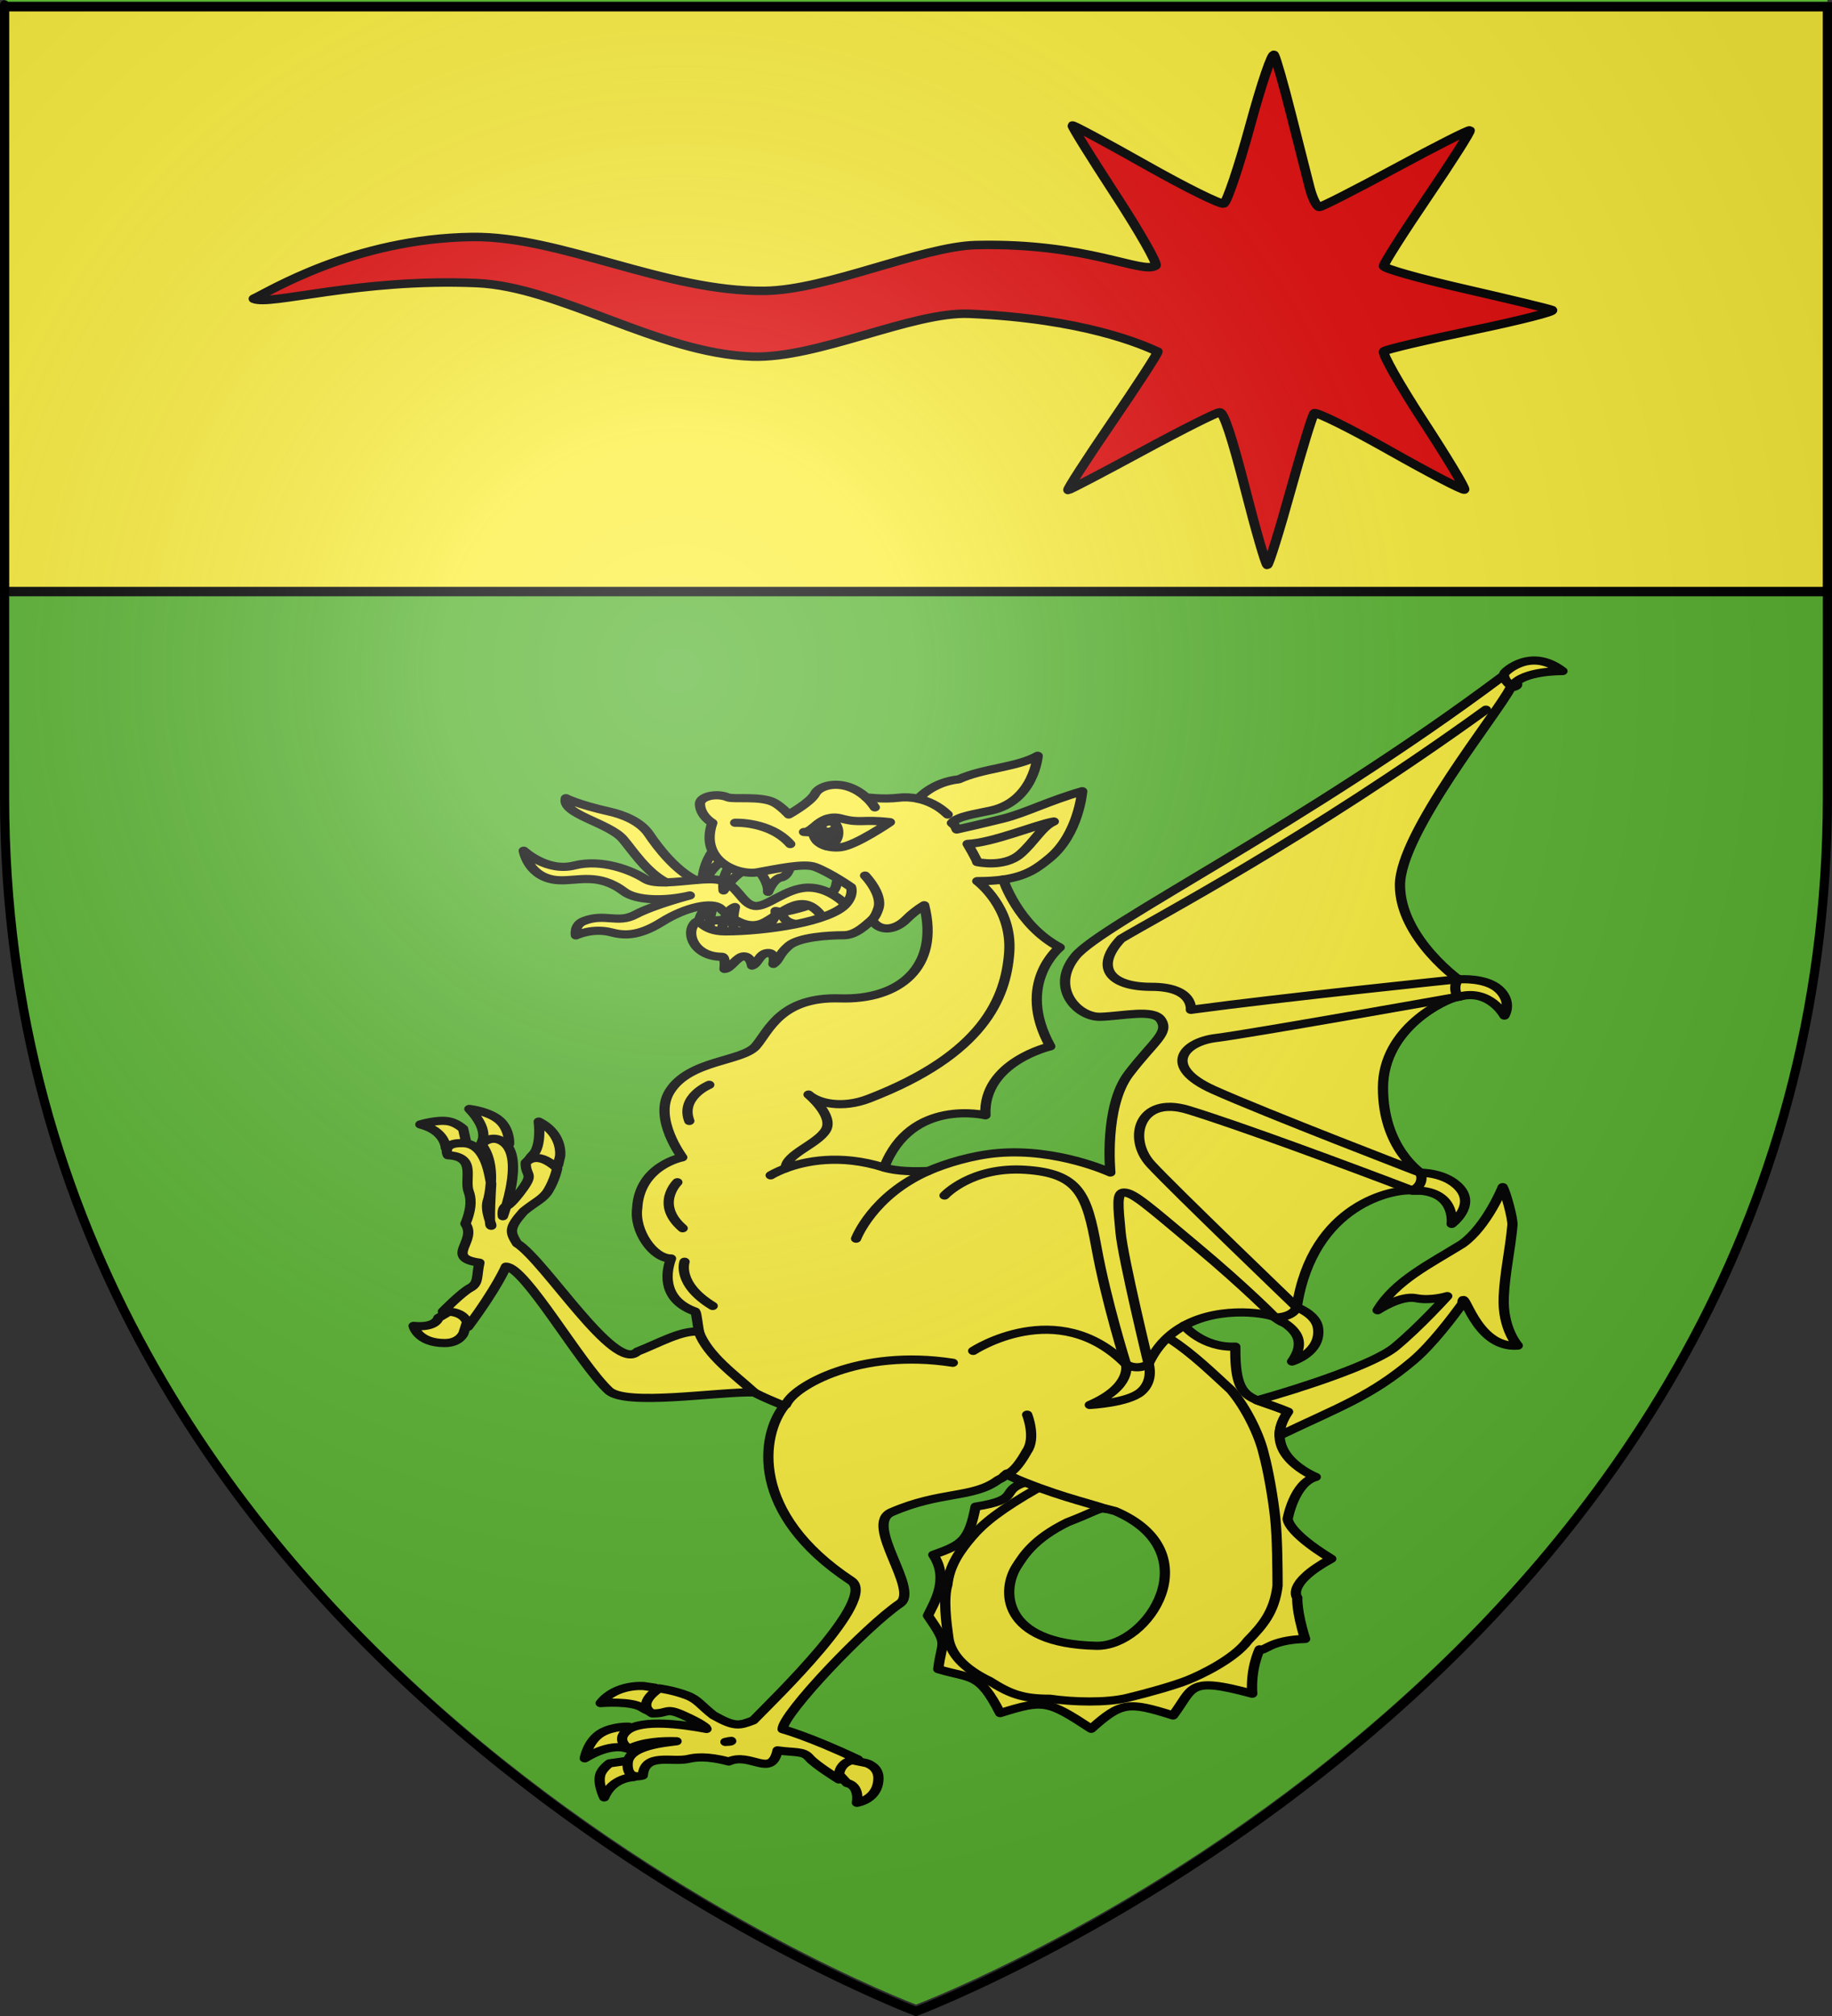 <?xml version="1.0" encoding="UTF-8" standalone="no"?>
<svg
   xmlns:i="http://ns.adobe.com/AdobeIllustrator/10.0/"
   xmlns:dc="http://purl.org/dc/elements/1.1/"
   xmlns:cc="http://creativecommons.org/ns#"
   xmlns:rdf="http://www.w3.org/1999/02/22-rdf-syntax-ns#"
   xmlns:svg="http://www.w3.org/2000/svg"
   xmlns="http://www.w3.org/2000/svg"
   xmlns:xlink="http://www.w3.org/1999/xlink"
   xmlns:sodipodi="http://sodipodi.sourceforge.net/DTD/sodipodi-0.dtd"
   xmlns:inkscape="http://www.inkscape.org/namespaces/inkscape"
   height="660"
   width="600"
   version="1.0"
   id="svg2"
   sodipodi:version="0.32"
   inkscape:version="0.48.1 r9760"
   sodipodi:docname="Blason_Lépine.svg"
   inkscape:export-filename="/Users/olivier/Desktop/Blason Rouge/Blason_Vide_3D.png"
   inkscape:export-xdpi="144"
   inkscape:export-ydpi="144"
   inkscape:output_extension="org.inkscape.output.svg.inkscape">
  <rect width="100%" height="100%" fill="#333333" stroke="none"/>
  <sodipodi:namedview
     inkscape:window-height="712"
     inkscape:window-width="1024"
     inkscape:pageshadow="2"
     inkscape:pageopacity="0.0"
     guidetolerance="10.0"
     gridtolerance="10.0"
     objecttolerance="10.0"
     borderopacity="1.0"
     bordercolor="#666666"
     pagecolor="#ffffff"
     id="base"
     showgrid="false"
     height="660px"
     inkscape:zoom="0.74840707"
     inkscape:cx="61.042943"
     inkscape:cy="330.03401"
     inkscape:window-x="73"
     inkscape:window-y="14"
     inkscape:current-layer="g2368"
     inkscape:window-maximized="0" />
  <desc
     id="desc4">Flag of Canton of Valais (Wallis)</desc>
  <defs
     id="defs6">
    <linearGradient
       id="linearGradient2893">
      <stop
         style="stop-color:white;stop-opacity:0.314;"
         offset="0"
         id="stop2895" />
      <stop
         id="stop2897"
         offset="0.19"
         style="stop-color:white;stop-opacity:0.251;" />
      <stop
         style="stop-color:#6b6b6b;stop-opacity:0.125;"
         offset="0.6"
         id="stop2901" />
      <stop
         style="stop-color:black;stop-opacity:0.125;"
         offset="1"
         id="stop2899" />
    </linearGradient>
    <radialGradient
       inkscape:collect="always"
       xlink:href="#linearGradient2893"
       id="radialGradient3163"
       gradientUnits="userSpaceOnUse"
       gradientTransform="matrix(1.353,0,0,1.349,-77.629,-85.747)"
       cx="221.445"
       cy="226.331"
       fx="221.445"
       fy="226.331"
       r="300" />
    <style
       type="text/css"
       id="style33">
  .Rand2 { stroke: #202020; stroke-width:30; }
  .Rand4 { stroke: #202020; stroke-width:60; }
  .Rand6 { stroke: #202020; stroke-width:90; }
  .Schwarz { fill: #000000; }
  .Blau { fill: #0000ff; }
  .Gold { fill: #ffef00; }
  .Silber { fill: #ffffff; }
  </style>
    <g
       id="s">
      <g
         id="c">
        <path
           transform="matrix(0.951,0.309,-0.309,0.951,0,-1)"
           d="M 0,0 L 0,1 L 0.5,1 L 0,0 z "
           id="t" />
        <use
           height="540"
           width="810"
           y="0"
           x="0"
           id="use2144"
           transform="scale(-1,1)"
           xlink:href="#t" />
      </g>
      <g
         id="a">
        <use
           height="540"
           width="810"
           y="0"
           x="0"
           id="use2147"
           transform="matrix(0.309,0.951,-0.951,0.309,0,0)"
           xlink:href="#c" />
        <use
           height="540"
           width="810"
           y="0"
           x="0"
           id="use2149"
           transform="matrix(-0.809,0.588,-0.588,-0.809,0,0)"
           xlink:href="#c" />
      </g>
      <use
         height="540"
         width="810"
         y="0"
         x="0"
         id="use2151"
         transform="scale(-1,1)"
         xlink:href="#a" />
    </g>
    <g
       id="s-1">
      <g
         id="c-1">
        <path
           transform="matrix(0.951,0.309,-0.309,0.951,0,-1)"
           d="M 0,0 L 0,1 L 0.5,1 L 0,0 z "
           id="t-8" />
        <use
           height="540"
           width="810"
           y="0"
           x="0"
           id="use2144-5"
           transform="scale(-1,1)"
           xlink:href="#t-8" />
      </g>
      <g
         id="a-2">
        <use
           height="540"
           width="810"
           y="0"
           x="0"
           id="use2147-0"
           transform="matrix(0.309,0.951,-0.951,0.309,0,0)"
           xlink:href="#c-1" />
        <use
           height="540"
           width="810"
           y="0"
           x="0"
           id="use2149-1"
           transform="matrix(-0.809,0.588,-0.588,-0.809,0,0)"
           xlink:href="#c-1" />
      </g>
      <use
         height="540"
         width="810"
         y="0"
         x="0"
         id="use2151-1"
         transform="scale(-1,1)"
         xlink:href="#a-2" />
    </g>
    <g
       id="s-4">
      <g
         id="c-7">
        <path
           id="t-4"
           d="M 0,0 L 0,1 L 0.5,1 L 0,0 z "
           transform="matrix(0.951,0.309,-0.309,0.951,0,-1)" />
        <use
           xlink:href="#t-4"
           transform="scale(-1,1)"
           id="use2144-1"
           x="0"
           y="0"
           width="810"
           height="540" />
      </g>
      <g
         id="a-8">
        <use
           xlink:href="#c-7"
           transform="matrix(0.309,0.951,-0.951,0.309,0,0)"
           id="use2147-08"
           x="0"
           y="0"
           width="810"
           height="540" />
        <use
           xlink:href="#c-7"
           transform="matrix(-0.809,0.588,-0.588,-0.809,0,0)"
           id="use2149-8"
           x="0"
           y="0"
           width="810"
           height="540" />
      </g>
      <use
         xlink:href="#a-8"
         transform="scale(-1,1)"
         id="use2151-17"
         x="0"
         y="0"
         width="810"
         height="540" />
    </g>
  </defs>
  <g
     inkscape:groupmode="layer"
     id="layer3"
     inkscape:label="Fond écu"
     style="display:inline">
    <path
       id="path2855"
       style="fill:#5ab532;fill-opacity:1;fill-rule:evenodd;stroke:none"
       d="m 300,656.255 c 0,0 298.5,-112.32 298.5,-397.772 0,-285.452 0,-258.552 0,-258.552 l -597,0 0,258.552 C 1.5,543.935 300,656.255 300,656.255 z"
       sodipodi:nodetypes="cccccc"
       inkscape:connector-curvature="0" />
    <g
       id="g6520"
       transform="matrix(0.885,0,0,0.711,65.877,179.292)">
      <g
         style="display:inline"
         inkscape:label="Fond écu"
         id="g6522" />
      <g
         inkscape:label="Meubles"
         id="g6524">
        <g
           inkscape:transform-center-y="-25.672132"
           transform="matrix(-1.026,0,0,1.017,-22.85,-34.036)"
           id="g2368"
           style="display:inline">
          <path
             style="fill:#fcef3c;stroke:#000000;stroke-width:3.702;stroke-linecap:round;stroke-linejoin:round;stroke-miterlimit:4;stroke-dasharray:none;stroke-opacity:1"
             i:knockout="Off"
             d="m -250.079,585.901 -5.132,6.905 c 0,0 -4.564,0.711 -3.595,8.926 0,0 -7.757,-1.403 -7.757,-11.223 0,-5.411 4.463,-6.787 4.463,-6.787 l 6.397,-1.63 5.624,3.808 z"
             id="path7241"
             inkscape:connector-curvature="0" />
          <path
             style="fill:#fcef3c;stroke:#000000;stroke-width:3.702;stroke-linecap:round;stroke-linejoin:round;stroke-miterlimit:4;stroke-dasharray:none;stroke-opacity:1"
             i:knockout="Off"
             d="m -181.453,587.325 3.217,2.778 c 0,0 7.636,0.107 10.588,9.18 0,0 2.41,-6.117 1.391,-10.322 -0.665,-2.746 -3.342,-5.093 -3.342,-5.093 l -6.206,-1.109 -4.077,1.326 -1.572,3.239 z"
             id="path7243"
             inkscape:connector-curvature="0" />
          <path
             style="fill:#fcef3c;stroke:#000000;stroke-width:3.702;stroke-linecap:round;stroke-linejoin:round;stroke-miterlimit:4;stroke-dasharray:none;stroke-opacity:1"
             i:knockout="Off"
             d="m -185.911,549.62 3.957,-0.738 c 0,0 10.004,-1.151 15.594,7.715 0,0 -11.044,-1.187 -15.116,2.172 -4.072,3.358 -5.486,0.489 -5.486,0.489 l -0.621,-6.451 1.672,-3.187 z"
             id="path7245"
             inkscape:connector-curvature="0" />
          <path
             style="fill:#fcef3c;stroke:#000000;stroke-width:3.702;stroke-linecap:round;stroke-linejoin:round;stroke-miterlimit:4;stroke-dasharray:none;stroke-opacity:1"
             i:knockout="Off"
             d="m -160.638,581.614 c 0,0 -1.133,-8.121 -6.176,-11.667 -4.172,-2.933 -9.595,-2.674 -9.595,-2.674 l -4.151,3.737 1.33,4.709 1.478,1.973 2.21,-0.61 c 5.4e-4,0 5.376,-2.758 14.904,4.532 z"
             id="path7247"
             inkscape:connector-curvature="0" />
          <path
             style="fill:#fcef3c;stroke:#000000;stroke-width:3.702;stroke-linecap:round;stroke-linejoin:round;stroke-miterlimit:4;stroke-dasharray:none;stroke-opacity:1"
             i:knockout="Off"
             d="m -201.306,202.945 c 0,0 -20.886,-1.931 -31.923,-4.738 -11.037,-2.807 -17.829,-7.72 -18.169,-12.283 -0.34,-4.562 -5.433,-1.755 -5.433,-1.755 l -3.566,5.089 5.774,13.336 24.282,7.194 21.056,1.755 7.642,-4.562 0.339,-4.036 z"
             id="path7249"
             inkscape:connector-curvature="0" />
          <path
             style="fill:#fcef3c;stroke:#000000;stroke-width:3.702;stroke-linecap:round;stroke-linejoin:round;stroke-miterlimit:4;stroke-dasharray:none;stroke-opacity:1"
             i:knockout="Off"
             d="m -201.582,203.918 c 0,0 -0.819,-7.943 -5.637,-9.426 0,0 2.357,7.732 1.23,11.968 -1.046,3.929 0.922,0.742 0.922,0.742 l 3.484,-3.284 z"
             id="path7251"
             inkscape:connector-curvature="0" />
          <path
             style="fill:#fcef3c;stroke:#000000;stroke-width:3.702;stroke-linecap:round;stroke-linejoin:round;stroke-miterlimit:4;stroke-dasharray:none;stroke-opacity:1"
             i:knockout="Off"
             d="m -207.322,170.026 c 0,0 4.509,6.566 4.202,16.204 0,0 -3.69,-9.427 -7.893,-11.227 l 3.691,-4.978 z"
             id="path7253"
             inkscape:connector-curvature="0" />
          <path
             style="fill:#fcef3c;stroke:#000000;stroke-width:3.702;stroke-linecap:round;stroke-linejoin:round;stroke-miterlimit:4;stroke-dasharray:none;stroke-opacity:1"
             i:knockout="Off"
             d="m -246.285,200.559 c 6.848,-11.794 13.695,-2.359 20.544,2.359 6.848,4.717 13.315,-2.948 16.169,-6.094 2.854,-3.145 12.364,-0.786 21.114,6.094 8.75,6.88 14.076,6.094 18.261,4.717 6.737,-2.215 12.745,1.375 12.745,1.375 0,0 0.761,-4.717 -2.853,-6.487 -7.636,-3.737 -12.174,1.375 -18.642,-2.948 -6.467,-4.324 -19.592,-8.65 -19.592,-8.65 8.56,2.555 19.212,2.555 23.777,-1.768 9.13,-8.648 16.549,-4.717 23.396,-5.11 11.03,-0.633 12.745,-13.367 12.745,-13.367 0,0 -8.37,9.829 -18.261,6.683 -9.891,-3.145 -20.616,2.178 -25.489,6.094 -1.682,1.351 -4.474,1.672 -7.693,1.561 7.307,-4.675 12.352,-14.834 15.681,-19.645 5.158,-7.453 22.256,-11.205 20.545,-18.478 0,0 -3.995,2.752 -15.788,6.094 -4.773,1.352 -11.068,4.384 -14.174,10.186 -3.401,6.348 -9.718,16.465 -16.793,20.78 -3.461,-0.377 -6.635,-0.562 -8.788,0.092 -6.467,1.966 -7.799,10.614 -12.364,11.596 -4.565,0.982 -11.413,-8.255 -19.592,-8.255 -8.18,0 -14.076,8.452 -14.076,8.452 l 2.677,4.177 5.477,1.709 0.976,-1.169 z"
             id="path7255"
             inkscape:connector-curvature="0" />
          <path
             style="fill:#fcef3c;stroke:#000000;stroke-width:3.702;stroke-linecap:round;stroke-linejoin:round;stroke-miterlimit:4;stroke-dasharray:none;stroke-opacity:1"
             i:knockout="Off"
             d="m -209.987,207.837 c 0,0 -0.513,-9.85 -4.818,-11.65 0,0 1.537,7.837 0,11.65 l 3.792,0.742 1.026,-0.742 z"
             id="path7257"
             inkscape:connector-curvature="0" />
          <path
             style="fill:#fcef3c;stroke:#000000;stroke-width:3.702;stroke-linecap:round;stroke-linejoin:round;stroke-miterlimit:4;stroke-dasharray:none;stroke-opacity:1"
             i:knockout="Off"
             d="m -224.234,207.201 c 0,0 -5.842,-4.978 -5.227,-9.215 0,0 -1.845,0 -2.664,2.329 -1.21,3.438 -5.228,3.601 -5.228,3.601 l 2.152,2.86 10.967,0.424 z"
             id="path7259"
             inkscape:connector-curvature="0" />
          <path
             style="fill:#fcef3c;stroke:#000000;stroke-width:3.702;stroke-linecap:round;stroke-linejoin:round;stroke-miterlimit:4;stroke-dasharray:none;stroke-opacity:1"
             i:knockout="Off"
             d="m -213.676,177.121 c 0,0 3.69,3.283 2.973,11.545 0,0 -4.203,-7.838 -8.507,-9.639 l 2.254,-1.694 3.28,-0.212 z"
             id="path7261"
             inkscape:connector-curvature="0" />
          <path
             style="fill:#fcef3c;stroke:#000000;stroke-width:3.702;stroke-linecap:round;stroke-linejoin:round;stroke-miterlimit:4;stroke-dasharray:none;stroke-opacity:1"
             i:knockout="Off"
             d="m -224.202,180.972 c 0,0 -2.796,4.345 -2.561,8.339 0,0 -1.824,-5.867 -4.537,-6.462 -2.949,-0.648 -3.467,-5.562 -3.467,-5.562 l 8.669,0.494 1.896,3.192 z"
             id="path7263"
             inkscape:connector-curvature="0" />
          <path
             style="fill:#fcef3c;fill-opacity:1;stroke:#000000;stroke-width:3.702;stroke-linecap:round;stroke-linejoin:round;stroke-miterlimit:4;stroke-dasharray:none;stroke-opacity:1"
             d="m -491.323,92.063 c 70.942,66.539 144.261,111.941 153.673,126.318 9.412,14.377 -0.759,27.807 -8.978,27.489 -8.142,-0.314 -19.173,-3.693 -21.836,1.418 -3.083,5.918 2.583,9.563 11.587,24.363 9.002,14.799 6.661,44.711 6.661,44.711 0,0 19.037,-11.054 40.494,-8.81 9.181,0.959 18.925,4.71 25.146,8.121 4.513,0.262 11.374,0.272 15.957,-1.55 0.864,-26.853 -32.562,-28.96 -32.562,-28.96 0.974,-24.163 -22.962,-30.059 -22.962,-30.059 12.666,-28.694 -1.536,-40.34 -1.536,-40.34 15.101,-10.068 14.116,-31.04 14.116,-31.04 -8.479,-1.508 -12.39,-5.218 -16.738,-9.711 -10.486,-10.837 -11.759,-30.271 -11.759,-30.271 12.55,4.593 20.571,9.918 28.47,12.387 7.899,2.468 16.778,4.955 16.778,4.955 1.358,-3.394 -0.047,-0.782 1.748,-2.968 -1.949,-3.02 -8.31,-4.046 -14.156,-5.657 -15.481,-4.266 -16.778,-24.76 -16.778,-24.76 7.405,5.235 19.686,5.602 28.47,10.664 9.548,1.244 14.632,8.797 14.632,8.797 2.599,-0.712 5.047,-0.784 7.005,-0.477 5.525,0.865 11.759,-0.185 11.759,-0.185 2.37,-2.671 4.835,-4.247 7.166,-5.037 5.379,-1.822 10.047,0.546 11.201,3.328 1.653,3.987 9.561,9.499 9.561,9.499 0,0 2.796,-3.815 5.35,-5.471 4.747,-3.079 14.67,-1.232 16.711,-2.332 3.815,-2.055 10.045,-0.504 9.958,3.087 -0.131,5.407 -4.449,8.492 -4.449,8.492 4.777,17.467 -9.522,23.868 -16.208,22.402 -7.083,-1.552 -16.867,-4.351 -20.935,-2.398 -5.644,2.71 -12.898,9.101 -12.898,9.101 10e-6,0 -1.1,3.304 1.761,7.538 5.504,8.146 28.961,12.493 43.659,12.493 8.821,0 8.926,-6.726 11.017,-3.603 3.307,4.936 -0.141,15.102 -9.878,15.102 -1.47,0 -0.927,5.511 -0.927,5.511 -2.205,0 -4.406,-5.697 -6.979,-5.697 -2.572,0 -2.94,4.173 -2.94,4.173 -2.205,-0.76 -2.571,-5.507 -5.694,-5.697 -3.123,-0.191 -2.026,4.941 -2.026,4.941 -2.204,-1.899 -1.835,-4.187 -5.509,-8.174 -3.675,-3.986 -14.338,-4.809 -19.85,-4.809 -4.517,0 -8.165,-4.927 -10.223,-6.982 -2.311,5.223 -8.001,5.334 -12.474,-0.384 -1.551,-1.983 -4.064,-4.519 -6.316,-6.213 -5.689,27.999 8.945,43.008 30.351,42.168 21.405,-0.84 25.745,14.847 30.35,21.567 4.892,7.138 24.113,6.161 31.158,20.72 5.883,12.158 -4.608,29.675 -4.608,29.675 1e-5,0 15.434,3.666 16.248,22.985 1.149,10.263 -5.711,22.874 -12.196,22.813 2.325,7.913 2.378,19.064 -8.713,24.031 -1.203,2.006 -0.626,19.182 -7.521,21.779 -11.383,12.059 -6.355,11.69 -24.63,20.905 8.406,13.186 12.64,48.75 -24.074,79.169 -9.827,8.142 27.412,53.181 35.25,63.245 5.14,2.502 6.819,3.054 14.42,-2.345 4.358,-4.218 5.558,-7.061 9.441,-8.929 5.066,-2.437 10.104,-3.206 10.104,-3.206 8.812,7.807 2.45,11.34 2.45,11.34 -5.982,0.097 -4.526,-2.934 -11.242,0.848 -6.716,3.781 -8.038,5.617 -8.038,5.617 -0.06,0.207 -0.147,0.392 -0.252,0.556 7.86,-1.883 23.528,-4.742 28.788,0.874 4.169,4.452 -0.847,8.108 -0.847,8.108 -5.121,-3.175 -11.928,-3.648 -17.135,-3.418 3.996,0.693 17.18,1.953 17.625,9.777 0.475,8.346 -5.442,5.71 -5.442,5.71 -0.713,-10.554 -10.572,-5.741 -16.526,-7.511 -2.353,-0.7 -6.625,-1.413 -14.487,1.192 -7.862,-4.418 -15.35,7.823 -17.612,-5.047 -6.057,1.119 -9.264,0.135 -11.401,3.325 -2.137,3.19 -10.699,9.843 -10.699,9.843 0.475,-9.328 -6.886,-9.075 -6.886,-9.075 17.765,-10.527 27.172,-13.658 27.172,-13.658 1e-5,-6.88 -30.058,-46.455 -42.308,-56.913 -7.234,-6.176 13.157,-35.817 3.032,-41.346 -17.627,-9.627 -29.431,-6.245 -38.375,-14.533 -3.256,-2.117 -0.597,-0.433 -3.112,-2.782 -3.433,2.173 -3.888,2.5 -3.84,2.491 0.167,-0.089 0.524,-0.323 -2.516,1.497 8.959,3.798 0.704,7.524 17.506,10.81 2.411,15.256 4.711,17.17 15.268,21.819 -5.9,10.999 -0.335,21.555 1.92,27.516 -7.768,14.216 -4.963,10.698 -3.721,24.243 -11.982,4.56 -14.734,1.28 -22.313,19.898 -15.787,-6.218 -17.295,-5.675 -32.84,7.101 -10.781,-12.099 -13.394,-12.438 -29.516,-6.028 -7.523,-12.538 -5.021,-17.848 -28.576,-9.843 0.675,-11.676 -2.662,-20.097 -2.662,-20.097 -1.597,1.376 -3.582,-4.28 -16.407,-4.703 3.197,-12.811 2.821,-18.679 2.821,-18.679 0,0 4.317,-6.241 -12.249,-17.62 16.23,-12.469 15.705,-18.163 15.705,-18.163 5e-5,0 -2.344,-16.295 -10.117,-18.878 0,0 20.642,-10.319 9.996,-29.532 13.727,-7.524 19.182,-3.343 19.03,-29.474 11.897,0.573 18.433,-9.525 18.433,-9.525 -13.778,-9.487 -31.327,-5.205 -32.827,-3.656 -6.372,6.583 -7.364,-1.267 -7.773,-4.65 -5.678,-46.999 -35.191,-53.704 -41.739,-52.859 -6.547,0.845 -7.367,-4.654 -4.913,-6.346 2.455,-1.692 15.546,-13.104 15.546,-40.167 4e-5,-27.063 -22.498,-40.169 -26.59,-41.015 -4.091,-0.846 -6.546,-3.806 -3.681,-5.498 2.865,-1.692 24.14,-21.574 24.14,-45.254 0,-23.68 -35.465,-78.076 -39.885,-89.356 -6.889,-1.624 3.244,-4.822 3.244,-4.822 z m 143.741,376.449 c -1.029,-0.026 -2.127,0.406 -4.383,1.153 -34.358,18.41 -12.045,61.489 6.78,60.993 34.486,-0.909 34.265,-25.468 28.642,-36.193 -2.291,-4.369 -5.892,-12.168 -18.234,-19.752 -9.121,-4.426 -10.841,-6.15 -12.805,-6.2 z m 134.154,105.174 c -0.111,0.009 -0.11,0.072 0.04,0.212 0.155,0.145 0.906,0.234 2.013,0.278 -1.058,-0.282 -1.822,-0.509 -2.053,-0.49 z"
             id="path7265"
             sodipodi:nodetypes="cccccccccccccccsccscccscssccsscssccscscsccccscscsccccccccsccsccccccccccsccscccssccccccccccccsccccccccscsscsssccccsscccscc"
             inkscape:connector-curvature="0" />
          <path
             style="fill:#fcef3c;stroke:#000000;stroke-width:3.702;stroke-linecap:round;stroke-linejoin:round;stroke-miterlimit:4;stroke-dasharray:none;stroke-opacity:1"
             i:knockout="Off"
             d="m -268.619,314.128 c -9.743,-31.714 -36.536,-23.66 -36.536,-23.66 0.974,-24.163 -23.383,-31.211 -23.383,-31.211 12.666,-28.694 -3.41,-44.803 -3.41,-44.803 15.101,-10.067 20.391,-30.727 20.391,-30.727 2.627,0.467 5.692,0.722 9.343,0.722 0,0 -12.713,11.689 -11.522,32.311 1.192,20.623 9.365,46.185 50.636,66.176 9.532,4.617 18.169,2.154 21.744,-1.846 0,0 -9.234,9.541 -6.255,16.006 2.979,6.464 14.508,10.937 14.508,17.4 -6.772,-3.169 -19.463,-6.748 -35.515,-0.367 z"
             id="path7267"
             inkscape:connector-curvature="0" />
          <path
             style="fill:none;stroke:#000000;stroke-width:3.702;stroke-linecap:round;stroke-linejoin:round;stroke-miterlimit:4;stroke-dasharray:none;stroke-opacity:1"
             i:knockout="Off"
             d="m -200.595,183.955 c 3.468,0.377 7.225,0.948 10.531,1.063"
             id="path7269"
             inkscape:connector-curvature="0" />
          <path
             sodipodi:nodetypes="cc"
             style="fill:none;stroke:#000000;stroke-width:3.702;stroke-linecap:round;stroke-linejoin:round;stroke-miterlimit:4;stroke-dasharray:none;stroke-opacity:1"
             i:knockout="Off"
             d="m -233.234,421.387 c -2.745,-8.162 -26.424,-25.453 -60.155,-18.87"
             id="path7271"
             inkscape:connector-curvature="0" />
          <path
             sodipodi:nodetypes="cc"
             style="fill:none;stroke:#000000;stroke-width:3.702;stroke-linecap:round;stroke-linejoin:round;stroke-miterlimit:4;stroke-dasharray:none;stroke-opacity:1"
             i:knockout="Off"
             d="m -313.254,453.444 c -16.776,9.157 -27.481,11.924 -35.498,15.254"
             id="path7273"
             inkscape:connector-curvature="0" />
          <path
             style="fill:none;stroke:#000000;stroke-width:3.702;stroke-linecap:round;stroke-linejoin:round;stroke-miterlimit:4;stroke-dasharray:none;stroke-opacity:1"
             i:knockout="Off"
             d="m -227.698,317.652 c 0,0 -1.918,-1.524 -5.406,-3.157"
             id="path7275"
             inkscape:connector-curvature="0" />
          <path
             style="fill:none;stroke:#000000;stroke-width:3.702;stroke-linecap:round;stroke-linejoin:round;stroke-miterlimit:4;stroke-dasharray:none;stroke-opacity:1"
             i:knockout="Off"
             d="m -258.505,346.325 c 0,0 -5.906,-19.59 -26.067,-30.646"
             id="path7277"
             inkscape:connector-curvature="0" />
          <path
             style="fill:none;stroke:#000000;stroke-width:3.702;stroke-linecap:round;stroke-linejoin:round;stroke-miterlimit:4;stroke-dasharray:none;stroke-opacity:1"
             i:knockout="Off"
             d="m -300.737,397.136 c 0,0 -30.421,-25.145 -55.126,6.054 -2.397,3.027 -6.655,3.763 -8.388,-0.87 -3.058,-7.902 -7.576,-13.183 -12.593,-16.637"
             id="path7279"
             inkscape:connector-curvature="0" />
          <path
             style="fill:none;stroke:#000000;stroke-width:3.702;stroke-linecap:round;stroke-linejoin:round;stroke-miterlimit:4;stroke-dasharray:none;stroke-opacity:1"
             i:knockout="Off"
             d="m -320.203,426.01 c 0,0 -3.338,10.507 0.124,16.612 4.607,10.306 7.112,10.035 7.112,10.035"
             id="path7281"
             sodipodi:nodetypes="ccc"
             inkscape:connector-curvature="0" />
          <path
             style="fill:none;stroke:#000000;stroke-width:3.702;stroke-linecap:round;stroke-linejoin:round;stroke-miterlimit:4;stroke-dasharray:none;stroke-opacity:1"
             i:knockout="Off"
             d="m -264.258,201.972 c -1.267,-1.619 -1.838,-3.485 -2.279,-5.177 -1.679,-6.448 4.794,-14.86 4.794,-14.86"
             id="path7283"
             inkscape:connector-curvature="0" />
          <path
             style="fill:none;stroke:#000000;stroke-width:3.702;stroke-linecap:round;stroke-linejoin:round;stroke-miterlimit:4;stroke-dasharray:none;stroke-opacity:1"
             i:knockout="Off"
             d="m -262.133,146.497 c -2.021,2.278 -3.124,4.556 -3.124,4.556"
             id="path7285"
             inkscape:connector-curvature="0" />
          <path
             style="fill:none;stroke:#000000;stroke-width:3.702;stroke-linecap:round;stroke-linejoin:round;stroke-miterlimit:4;stroke-dasharray:none;stroke-opacity:1"
             i:knockout="Off"
             d="m -291.542,154.302 c 3.302,-4.019 7.123,-6.174 10.652,-7.141"
             id="path7287"
             inkscape:connector-curvature="0" />
          <path
             style="fill:none;stroke:#000000;stroke-width:3.702;stroke-linecap:round;stroke-linejoin:round;stroke-miterlimit:4;stroke-dasharray:none;stroke-opacity:1"
             i:knockout="Off"
             d="m -239.719,162.205 c -3.111,0.425 -6.105,-8.566 -13.393,-6.117 -7.158,2.405 -7.256,0.157 -17.599,1.66 0,0 12.075,10.399 17.599,11.319 4.04,0.673 8.907,-0.92 9.952,-5.592 0.295,-1.32 2.016,-1.117 3.442,-1.27 z"
             id="path7289"
             sodipodi:nodetypes="ccccsc"
             inkscape:connector-curvature="0" />
          <path
             style="fill:none;stroke:#000000;stroke-width:3.702;stroke-linecap:round;stroke-linejoin:round;stroke-miterlimit:4;stroke-dasharray:none;stroke-opacity:1"
             i:knockout="Off"
             d="m -329.819,157.449 c 6.359,1.344 21.705,9.551 31.087,10.156 0,0 -3.463,7.31 -3.463,8.22 0,0 -9.676,2.726 -15.54,-3.637 -5.007,-5.432 -7.685,-12.315 -12.084,-14.739 z"
             id="path7291"
             sodipodi:nodetypes="ccccc"
             inkscape:connector-curvature="0" />
          <path
             i:knockout="Off"
             d="m -247.771,156.359 c 0.025,0 0.049,0.004 0.074,0.005 1.317,0.632 2.439,1.609 3.438,2.588 0.495,0.994 0.787,2.206 0.787,3.516 0,1.291 -0.284,2.485 -0.764,3.472 -0.861,1.236 -2.083,2.104 -3.466,2.632 -0.023,7.5e-4 -0.046,0.005 -0.069,0.005 -2.374,0 -4.299,-2.735 -4.299,-6.109 0,-3.374 1.924,-6.109 4.298,-6.109 z m -1.27,4.735 c 0.527,0.192 1.152,-0.247 1.394,-0.98 0.242,-0.734 0.012,-1.483 -0.515,-1.675 -0.528,-0.191 -1.152,0.247 -1.395,0.98 -0.243,0.734 -0.012,1.483 0.516,1.675 z"
             id="path7293"
             inkscape:connector-curvature="0"
             style="stroke:#000000;stroke-opacity:1;stroke-width:3.702;stroke-miterlimit:4;stroke-dasharray:none" />
          <path
             style="fill:none;stroke:#000000;stroke-width:3.702;stroke-linecap:round;stroke-linejoin:round;stroke-miterlimit:4;stroke-dasharray:none;stroke-opacity:1"
             i:knockout="Off"
             d="m -234.757,167.675 c 7.302,-10.353 19.867,-9.651 19.867,-9.651"
             id="path7295"
             inkscape:connector-curvature="0" />
          <path
             style="fill:#fcef3c;stroke:#000000;stroke-width:3.702;stroke-linecap:round;stroke-linejoin:round;stroke-miterlimit:4;stroke-dasharray:none;stroke-opacity:1"
             i:knockout="Off"
             d="m -492.739,89.777 c 0,0 -9.048,-11.423 -20.551,-0.426 0,0 14.114,-0.263 17.947,6.486 0.572,1.007 4.58,-3.984 2.605,-6.06 z"
             id="path7297"
             inkscape:connector-curvature="0" />
          <path
             style="fill:#fcef3c;stroke:#000000;stroke-width:3.702;stroke-linecap:round;stroke-linejoin:round;stroke-miterlimit:4;stroke-dasharray:none;stroke-opacity:1"
             i:knockout="Off"
             d="m -476.476,228.9 c 0,0 -9.098,-0.789 -13.762,4.419 -2.964,3.308 -3.884,7.853 -2.111,11.999 0,0 5.25,-12.026 16.05,-8.677 1.866,0.578 2.623,-7.355 -0.176,-7.741 z"
             id="path7299"
             inkscape:connector-curvature="0" />
          <path
             style="fill:#fcef3c;stroke:#000000;stroke-width:3.702;stroke-linecap:round;stroke-linejoin:round;stroke-miterlimit:4;stroke-dasharray:none;stroke-opacity:1"
             i:knockout="Off"
             d="m -459.185,324.514 c -15.966,-0.51 -14.14,15.133 -14.14,15.133 0,0 -8.573,-8.104 -2.919,-16.208 5.034,-7.216 14.226,-6.973 14.226,-6.973 0,0 -1.993,4.977 2.833,8.048 z"
             id="path7301"
             inkscape:connector-curvature="0" />
          <path
             style="fill:#fcef3c;stroke:#000000;stroke-width:3.702;stroke-linecap:round;stroke-linejoin:round;stroke-miterlimit:4;stroke-dasharray:none;stroke-opacity:1"
             i:knockout="Off"
             d="m -409.672,382.022 c -6.277,4.212 -11.929,9.648 -6.082,19.918 0,0 -10.717,-4.026 -9.353,-15.302 0.74,-6.112 7.661,-9.266 7.661,-9.266 0,0 0.997,4.466 7.775,4.651 z"
             id="path7303"
             inkscape:connector-curvature="0" />
          <path
             style="fill:#fcef3c;stroke:#000000;stroke-width:3.702;stroke-linecap:round;stroke-linejoin:round;stroke-miterlimit:4;stroke-dasharray:none;stroke-opacity:1"
             i:knockout="Off"
             d="m -355.863,403.19 c 0,0 -2.431,10.039 13.06,18.424 0,0 -13.663,-0.854 -18.441,-5.946 -4.721,-5.032 -2.804,-12.502 -2.804,-12.502 0,0 3.977,3.099 8.185,0.025 z"
             id="path7305"
             inkscape:connector-curvature="0" />
          <path
             style="fill:none;stroke:#000000;stroke-width:3.702;stroke-linecap:round;stroke-linejoin:round;stroke-miterlimit:4;stroke-dasharray:none;stroke-opacity:1"
             i:knockout="Off"
             d="m -290.408,326.794 c 0,0 -9.72,-13.258 -29.16,-11.651 -19.439,1.607 -22.162,11.249 -25.66,35.356 -3.498,24.106 -10.635,52.692 -10.635,52.692"
             id="path7307"
             inkscape:connector-curvature="0" />
          <path
             style="fill:none;stroke:#000000;stroke-width:3.702;stroke-linecap:round;stroke-linejoin:round;stroke-miterlimit:4;stroke-dasharray:none;stroke-opacity:1"
             i:knockout="Off"
             d="m -364.048,403.166 c 0,0 9.27,-47.844 10.154,-59.736 0.885,-11.892 1.476,-17.983 -1.18,-17.99 -3.437,-0.01 -8.264,5.488 -26.262,24.393 -17.999,18.904 -28.336,32.19 -28.336,32.19"
             id="path7309"
             inkscape:connector-curvature="0" />
          <path
             style="fill:none;stroke:#000000;stroke-width:3.702;stroke-linecap:round;stroke-linejoin:round;stroke-miterlimit:4;stroke-dasharray:none;stroke-opacity:1"
             i:knockout="Off"
             d="m -417.447,377.371 c 0,0 44.137,-53.184 52.635,-64.737 8.497,-11.554 4.289,-31.342 -13.378,-24.64 -17.667,6.701 -58.451,25.668 -80.996,36.52"
             id="path7311"
             inkscape:connector-curvature="0" />
          <path
             style="fill:none;stroke:#000000;stroke-width:3.702;stroke-linecap:round;stroke-linejoin:round;stroke-miterlimit:4;stroke-dasharray:none;stroke-opacity:1"
             i:knockout="Off"
             d="m -462.019,316.465 c 0,0 55.855,-26.948 74.595,-37.511 18.74,-10.563 10.789,-21.713 -0.853,-23.473 -11.641,-1.76 -88.022,-18.841 -88.022,-18.841"
             id="path7313"
             inkscape:connector-curvature="0" />
          <path
             sodipodi:nodetypes="ccscc"
             style="fill:none;stroke:#000000;stroke-width:3.702;stroke-linecap:round;stroke-linejoin:round;stroke-miterlimit:4;stroke-dasharray:none;stroke-opacity:1"
             i:knockout="Off"
             d="m -475.914,228.835 c 0,0 64.006,8.333 96.655,13.879 0,0 -1.166,-10.413 14.264,-10.413 15.43,0 20.351,-9.243 10.959,-21.721 -12.446,-9.424 -67.637,-45.705 -131.646,-103.759"
             id="path7315"
             inkscape:connector-curvature="0" />
          <path
             style="fill:none;stroke:#000000;stroke-width:3.702;stroke-linecap:round;stroke-linejoin:round;stroke-miterlimit:4;stroke-dasharray:none;stroke-opacity:1"
             i:knockout="Off"
             d="m -205.546,276.667 c 0,0 10.554,5.453 7.196,16.36"
             id="path7317"
             inkscape:connector-curvature="0" />
          <path
             style="fill:none;stroke:#000000;stroke-width:3.702;stroke-linecap:round;stroke-linejoin:round;stroke-miterlimit:4;stroke-dasharray:none;stroke-opacity:1"
             i:knockout="Off"
             d="m -194.032,320.789 c 0,0 8.156,9.915 -1.919,20.821"
             id="path7319"
             inkscape:connector-curvature="0" />
          <path
             style="fill:none;stroke:#000000;stroke-width:3.702;stroke-linecap:round;stroke-linejoin:round;stroke-miterlimit:4;stroke-dasharray:none;stroke-opacity:1"
             i:knockout="Off"
             d="m -196.63,356.78 c 0,0 2.918,9.995 -10.149,20.011"
             id="path7321"
             sodipodi:nodetypes="cc"
             inkscape:connector-curvature="0" />
          <path
             style="fill:none;stroke:#000000;stroke-width:3.702;stroke-linecap:butt;stroke-linejoin:miter;stroke-opacity:1;stroke-miterlimit:4;stroke-dasharray:none"
             d="m -324.245,459.141 c 13.673,9.744 19.86,16.087 23.963,22.095 4.259,6.238 8.091,12.879 8.869,21.828 1.527,6.111 0.382,17.187 -0.382,24.062 -0.764,6.875 -5.345,13.75 -14.889,19.479 -7.635,6.111 -12.217,8.021 -21.761,8.021 -8.399,1.528 -20.234,1.91 -27.869,-0.382 -7.635,-2.292 -17.18,-5.729 -21.761,-8.021 -4.581,-2.292 -16.798,-9.548 -21.761,-17.951 -5.345,-6.875 -9.544,-12.986 -10.69,-24.826 0,-6.111 0.066,-21.35 0.829,-30.517 0.764,-9.167 2.607,-22.191 4.134,-29.066 1.434,-8.048 6.108,-20.625 11.835,-29.027 6.332,-7.284 14.125,-16.805 21.761,-22.916"
             id="path7323"
             sodipodi:nodetypes="cscccccccccccc"
             inkscape:connector-curvature="0" />
          <g
             id="g7325"
             transform="matrix(0,0.424,0.424,0,-391.857,479.122)"
             style="fill:#217844;fill-opacity:1;stroke:#000000;stroke-opacity:1;stroke-width:8.735;stroke-miterlimit:4;stroke-dasharray:none">
            <path
               id="path7327"
               d="m -240.63,653.604 12.111,16.289 c 0,0 10.772,1.677 8.483,21.056 0,0 18.306,-3.31 18.306,-26.474 0,-12.764 -10.532,-16.009 -10.532,-16.009 l -15.096,-3.846 -13.272,8.984 z"
               i:knockout="Off"
               style="fill:#fcef3c;fill-opacity:1;stroke:#000000;stroke-width:8.735;stroke-linecap:round;stroke-linejoin:round;stroke-miterlimit:4;stroke-dasharray:none;display:inline;stroke-opacity:1"
               inkscape:connector-curvature="0" />
            <path
               id="path7329"
               d="m -402.583,656.965 -7.593,6.554 c 0,0 -18.02,0.252 -24.986,21.656 0,0 -5.687,-14.429 -3.284,-24.348 1.568,-6.477 7.887,-12.014 7.887,-12.014 l 14.646,-2.616 9.621,3.128 3.709,7.641 z"
               i:knockout="Off"
               style="fill:#fcef3c;fill-opacity:1;stroke:#000000;stroke-width:8.735;stroke-linecap:round;stroke-linejoin:round;stroke-miterlimit:4;stroke-dasharray:none;display:inline;stroke-opacity:1"
               inkscape:connector-curvature="0" />
            <path
               id="path7331"
               d="m -392.063,568.021 -9.338,-1.741 c 0,0 -23.609,-2.715 -36.801,18.198 0,0 26.063,-2.8 35.673,5.123 9.609,7.922 12.947,1.155 12.947,1.155 l 1.465,-15.217 -3.946,-7.517 z"
               i:knockout="Off"
               style="fill:#fcef3c;fill-opacity:1;stroke:#000000;stroke-width:8.735;stroke-linecap:round;stroke-linejoin:round;stroke-miterlimit:4;stroke-dasharray:none;display:inline;stroke-opacity:1"
               inkscape:connector-curvature="0" />
            <path
               id="path7333"
               d="m -451.705,643.492 c 0,0 2.673,-19.157 14.575,-27.52 9.846,-6.919 22.644,-6.308 22.644,-6.308 l 9.797,8.814 -3.139,11.107 -3.488,4.655 -5.216,-1.439 c -0.001,0 -12.687,-6.506 -35.173,10.691 z"
               i:knockout="Off"
               style="fill:#fcef3c;fill-opacity:1;stroke:#000000;stroke-width:8.735;stroke-linecap:round;stroke-linejoin:round;stroke-miterlimit:4;stroke-dasharray:none;display:inline;stroke-opacity:1"
               inkscape:connector-curvature="0" />
            <path
               id="path7335"
               d="m -192.594,500.615 c 23.191,19.206 -97.116,78.604 -115.613,102.344 -12.129,5.902 -16.096,7.208 -34.036,-5.529 -10.285,-9.95 -13.116,-16.657 -22.279,-21.062 -11.956,-5.748 -23.848,-7.577 -23.848,-7.577 -20.795,18.415 -5.788,26.752 -5.788,26.752 14.117,0.229 10.678,-6.929 26.528,1.991 15.85,8.919 18.98,13.269 18.98,13.269 1.682,5.79 11.492,4.178 11.492,4.178 0,0 -62.019,-18.75 -78.837,-0.8 -9.838,10.502 1.988,19.105 1.988,19.105 22.424,-13.895 58.714,-5.924 58.714,-5.924 12.332,4.055 30.892,-4.71 28.065,-2.066 -1.982,1.853 -44.745,-0.382 -44.745,-0.382 -6.728,1.618 -42.069,3.7 -43.189,23.385 -1.122,19.687 12.854,13.446 12.854,13.446 1.682,-24.896 24.952,-13.528 39.003,-17.705 5.553,-1.651 15.631,-3.341 34.184,2.804 18.553,-10.422 36.233,18.451 41.571,-11.909 14.295,2.641 21.862,0.326 26.906,7.852 5.044,7.526 25.228,23.231 25.228,23.231 -1.12,-22.005 16.256,-21.424 16.256,-21.424 -41.925,-24.833 -64.119,-32.214 -64.119,-32.214 0,-16.228 103.381,-62.721 132.291,-87.39 17.073,-14.568 0.985,-92.979 1.944,-123.86 -19.33,17.038 -39.472,39.767 -64.848,47.259 -1.537,14.9 12.15,33.594 21.298,52.224 z"
               i:knockout="Off"
               style="fill:#fcef3c;fill-opacity:1;stroke:#000000;stroke-width:8.735;stroke-linecap:round;stroke-linejoin:round;stroke-miterlimit:4;stroke-dasharray:none;display:inline;stroke-opacity:1"
               sodipodi:nodetypes="cccsccccccccscccsccscccsccc"
               inkscape:connector-curvature="0" />
          </g>
          <path
             style="fill:#fcef3c;fill-opacity:1;stroke:#000000;stroke-width:3.702;stroke-linecap:round;stroke-linejoin:round;stroke-miterlimit:4;stroke-dasharray:none;display:inline;stroke-opacity:1"
             d="m -491.734,323.004 c -0.992,2.09 -3.728,14.185 -3.506,17.271 0.795,11.021 2.743,21.476 3.135,32.368 0.52,14.436 -5.062,22.094 -5.062,22.094 15.677,1.551 19.702,-28.077 20.001,-18.883 3.257,5.579 10.962,18.487 17.762,25.673 15.373,16.246 26.469,20.921 48.143,33.929 0.015,-3.2 -0.861,-6.808 -3.062,-10.781 3.246,-1.779 8.869,-4.102 11.225,-5.128 -16.332,-5.72 -42.335,-16.458 -49.793,-24.159 -8.776,-9.061 -18.839,-23.057 -18.839,-23.057 -1e-5,0 5.833,2.3 11.281,0.938 5.631,-1.408 13.844,5.469 13.844,5.469 -6.376,-13.401 -18.93,-20.992 -30.562,-30.062 -8.85,-7.975 -14.567,-25.67 -14.567,-25.67 z"
             id="path2161"
             sodipodi:nodetypes="cssscscccscsscc"
             inkscape:connector-curvature="0" />
        </g>
      </g>
      <g
         inkscape:label="Reflet final"
         id="g6577" />
      <g
         inkscape:label="Contour final"
         id="g6579" />
    </g>
    <rect
       style="fill:#fcef3c;fill-opacity:1;fill-rule:nonzero;stroke:#000000;stroke-width:3.086;stroke-linecap:round;stroke-linejoin:bevel;stroke-miterlimit:4;stroke-opacity:1;stroke-dasharray:none;stroke-dashoffset:0"
       id="rect6581"
       width="597.243"
       height="191.52"
       x="1.379"
       y="2.157" />
    <g
       id="g4750"
       transform="matrix(0.922,0,0,0.852,-690.142,-27.97)"
       style="fill:#e20909;stroke:#000000;stroke-opacity:1;stroke-width:3.385;stroke-miterlimit:4;stroke-dasharray:none">
      <g
         style="fill:#e20909;display:inline;stroke:#000000;stroke-opacity:1;stroke-width:3.385;stroke-miterlimit:4;stroke-dasharray:none"
         inkscape:label="Fond écu"
         id="layer3-98">
        <g
           transform="matrix(-1,0,0,1,600,0)"
           style="fill:#e20909;display:inline;stroke:#000000;stroke-opacity:1;stroke-width:3.385;stroke-miterlimit:4;stroke-dasharray:none"
           id="g7235">
          <g
             id="g5810"
             style="fill:#e20909;stroke:#000000;stroke-opacity:1;stroke-width:3.385;stroke-miterlimit:4;stroke-dasharray:none">
            <g
               transform="translate(512.149,-251.847)"
               id="g7640"
               style="fill:#e20909;stroke:#000000;stroke-opacity:1;stroke-width:3.385;stroke-miterlimit:4;stroke-dasharray:none">
              <g
                 id="g7642"
                 inkscape:label="Fond écu"
                 style="fill:#e20909;display:inline;stroke:#000000;stroke-opacity:1;stroke-width:3.385;stroke-miterlimit:4;stroke-dasharray:none" />
              <g
                 id="g7644"
                 inkscape:label="Meubles"
                 style="fill:#e20909;stroke:#000000;stroke-opacity:1;stroke-width:3.385;stroke-miterlimit:4;stroke-dasharray:none" />
              <g
                 id="g7647"
                 inkscape:label="Reflet final"
                 style="fill:#e20909;display:inline;stroke:#000000;stroke-opacity:1;stroke-width:3.385;stroke-miterlimit:4;stroke-dasharray:none" />
              <g
                 id="g7649"
                 inkscape:label="Contour final"
                 style="fill:#e20909;stroke:#000000;stroke-opacity:1;stroke-width:3.385;stroke-miterlimit:4;stroke-dasharray:none" />
            </g>
          </g>
        </g>
        <g
           transform="matrix(-0.797,-0.604,0.604,-0.797,1847.382,1228.303)"
           id="g5158"
           style="fill:#e20909;stroke:#000000;stroke-opacity:1;stroke-width:3.385;stroke-miterlimit:4;stroke-dasharray:none">
          <g
             transform="matrix(-0.448,-0.618,0.613,-0.445,1202.862,718.758)"
             id="layer3-5"
             inkscape:label="Fond écu"
             style="fill:#e20909;display:inline;stroke:#000000;stroke-opacity:1;stroke-width:4.453;stroke-miterlimit:4;stroke-dasharray:none">
            <g
               id="g27965"
               transform="translate(34.257,-61.55)"
               style="fill:#e20909;stroke:#000000;stroke-opacity:1;stroke-width:4.453;stroke-miterlimit:4;stroke-dasharray:none">
              <g
                 style="fill:#e20909;display:inline;stroke:#000000;stroke-opacity:1;stroke-width:4.453;stroke-miterlimit:4;stroke-dasharray:none"
                 inkscape:label="Fond écu"
                 id="layer3-4" />
              <g
                 inkscape:label="Meubles"
                 id="layer4-9"
                 style="fill:#e20909;stroke:#000000;stroke-opacity:1;stroke-width:4.453;stroke-miterlimit:4;stroke-dasharray:none">
                <g
                   id="layer1-8"
                   inkscape:label="Calque 1"
                   transform="translate(-382.585,70.071)"
                   style="fill:#e20909;stroke:#000000;stroke-opacity:1;stroke-width:4.453;stroke-miterlimit:4;stroke-dasharray:none">
                  <g
                     transform="translate(-124.568,32.15)"
                     id="g11294"
                     style="fill:#e20909;stroke:#000000;stroke-opacity:1;stroke-width:4.453;stroke-miterlimit:4;stroke-dasharray:none">
                    <g
                       id="layer3-0"
                       inkscape:label="Fond écu"
                       style="fill:#e20909;display:inline;stroke:#000000;stroke-opacity:1;stroke-width:4.453;stroke-miterlimit:4;stroke-dasharray:none" />
                    <g
                       id="layer4-27"
                       inkscape:label="Meubles"
                       style="fill:#e20909;stroke:#000000;stroke-opacity:1;stroke-width:4.453;stroke-miterlimit:4;stroke-dasharray:none">
                      <g
                         id="g23917-5"
                         transform="matrix(1.13,0,0,1.13,-74.616,-90.657)"
                         style="fill:#e20909;stroke:#000000;stroke-opacity:1;stroke-width:3.94;stroke-miterlimit:4;stroke-dasharray:none">
                        <g
                           id="g3240-1"
                           style="fill:#e20909;stroke:#000000;stroke-opacity:1;stroke-width:3.94;stroke-miterlimit:4;stroke-dasharray:none" />
                      </g>
                    </g>
                    <g
                       id="layer2-3"
                       inkscape:label="Reflet final"
                       style="fill:#e20909;stroke:#000000;stroke-opacity:1;stroke-width:4.453;stroke-miterlimit:4;stroke-dasharray:none" />
                    <g
                       id="g11332"
                       inkscape:label="Contour final"
                       style="fill:#e20909;stroke:#000000;stroke-opacity:1;stroke-width:4.453;stroke-miterlimit:4;stroke-dasharray:none" />
                  </g>
                </g>
              </g>
              <g
                 inkscape:label="Reflet final"
                 id="layer2-6"
                 style="fill:#e20909;stroke:#000000;stroke-opacity:1;stroke-width:4.453;stroke-miterlimit:4;stroke-dasharray:none" />
              <g
                 inkscape:label="Contour final"
                 id="layer1-9"
                 style="fill:#e20909;stroke:#000000;stroke-opacity:1;stroke-width:4.453;stroke-miterlimit:4;stroke-dasharray:none" />
            </g>
            <g
               id="g4175"
               transform="matrix(-0.018,1.56,-1.433,-0.02,422.94,-145.901)"
               style="fill:#e20909;stroke:#000000;stroke-opacity:1;stroke-width:2.978;stroke-miterlimit:4;stroke-dasharray:none">
              <g
                 style="fill:#e20909;display:inline;stroke:#000000;stroke-opacity:1;stroke-width:2.978;stroke-miterlimit:4;stroke-dasharray:none"
                 inkscape:label="Fond écu"
                 id="layer3-9">
                <g
                   transform="translate(-123.765,-47.355)"
                   id="Layer_x0020_1"
                   style="fill:#e20909;stroke:#000000;stroke-opacity:1;stroke-width:2.978;stroke-miterlimit:4;stroke-dasharray:none">
                  <g
                     transform="matrix(-1,0,0,1,94.988,-55.976)"
                     id="g3971"
                     style="fill:#e20909;stroke:#000000;stroke-opacity:1;stroke-width:2.978;stroke-miterlimit:4;stroke-dasharray:none">
                    <g
                       transform="matrix(0.83,-0.107,0.099,0.903,-356.325,-13.032)"
                       id="g23099"
                       style="fill:#e20909;stroke:#000000;stroke-opacity:1;stroke-width:3.416;stroke-miterlimit:4;stroke-dasharray:none" />
                  </g>
                </g>
                <g
                   style="fill:#e20909;stroke:#000000;stroke-width:1.852;stroke-miterlimit:4;stroke-opacity:1;stroke-dasharray:none"
                   transform="matrix(-1.129,-1.145,1.135,-1.139,340.347,350.861)"
                   id="g4554">
                  <g
                     id="g4556"
                     inkscape:label="Fond écu"
                     style="fill:#e20909;stroke:#000000;stroke-width:1.852;stroke-miterlimit:4;stroke-opacity:1;stroke-dasharray:none;display:inline" />
                  <g
                     style="fill:#e20909;stroke:#000000;stroke-width:1.852;stroke-miterlimit:4;stroke-opacity:1;stroke-dasharray:none"
                     id="g4558"
                     inkscape:label="Meubles">
                    <g
                       style="fill:#e20909;stroke:#000000;stroke-width:1.852;stroke-miterlimit:4;stroke-opacity:1;stroke-dasharray:none"
                       id="g41713"
                       transform="matrix(0.988,-0.152,0.152,0.988,-1.365,20.744)">
                      <path
                         style="fill:#e20909;fill-opacity:1;stroke:#000000;stroke-width:1.852;stroke-linejoin:round;stroke-miterlimit:4;stroke-opacity:1;stroke-dasharray:none"
                         d="m 152.053,63.243 c 0.021,-0.562 -6.983,-3.904 -15.565,-7.426 -8.582,-3.522 -15.592,-6.571 -15.578,-6.775 0.014,-0.205 7.275,-1.027 16.135,-1.827 8.86,-0.8 16.355,-1.922 16.655,-2.493 0.3,-0.571 -2.688,-7.953 -6.639,-16.405 -4.005,-8.566 -6.645,-15.133 -5.965,-14.837 0.671,0.292 5.374,3.947 10.452,8.123 5.077,4.176 10.757,8.835 12.621,10.353 1.864,1.518 3.693,2.509 4.064,2.201 0.371,-0.308 3.079,-7.339 6.017,-15.624 2.938,-8.285 5.562,-15.038 5.83,-15.005 0.268,0.033 1.503,7.357 2.743,16.275 1.24,8.918 2.525,16.546 2.856,16.949 0.331,0.404 7.118,-2.107 15.084,-5.578 7.966,-3.471 15.013,-6.423 15.66,-6.559 0.647,-0.136 -3.383,5.576 -8.956,12.693 -5.573,7.117 -10.192,13.407 -10.264,13.977 -0.073,0.575 6.699,3.837 15.2,7.322 8.433,3.457 15.313,6.561 15.29,6.897 -0.023,0.336 -7.319,1.267 -16.214,2.068 -8.895,0.801 -16.178,1.892 -16.185,2.425 -0.007,0.533 3.124,7.738 6.958,16.012 3.834,8.274 6.796,15.188 6.583,15.365 -0.213,0.177 -6.314,-4.528 -13.558,-10.456 -8.832,-7.227 -13.45,-10.546 -14.019,-10.074 -0.466,0.387 -3.236,7.438 -6.155,15.669 -2.919,8.231 -5.48,15.108 -5.691,15.284 -0.211,0.175 -1.419,-7.291 -2.684,-16.592 -1.265,-9.301 -2.516,-17.173 -2.78,-17.494 -3.361,0.636 -15.316,2.998 -32.784,15.464 -8.809,6.287 -16.285,25.41 -26.28,32.693 -14.34,10.449 -37.726,10.45 -50.475,19.57 -17.992,12.87 -27.308,28.031 -30.721,28.691 1.279,-2.849 6.657,-21.983 23.846,-36.041 12.83,-10.493 35.792,-13.102 50.316,-24.896 9.143,-7.424 17.15,-25.927 24.986,-32.502 16.091,-13.5 28.469,-14.312 29.215,-17.448 z"
                         id="path4200"
                         inkscape:connector-curvature="0"
                         sodipodi:nodetypes="cscsssssscscscscscscscscssssscssscsssc" />
                    </g>
                  </g>
                  <g
                     style="fill:#e20909;stroke:#000000;stroke-width:1.852;stroke-miterlimit:4;stroke-opacity:1;stroke-dasharray:none"
                     id="g4567"
                     inkscape:label="Reflet final" />
                  <g
                     style="fill:#e20909;stroke:#000000;stroke-width:1.852;stroke-miterlimit:4;stroke-opacity:1;stroke-dasharray:none"
                     id="g4569"
                     inkscape:label="Contour final" />
                </g>
              </g>
              <g
                 inkscape:label="Meubles"
                 id="layer4-7"
                 style="fill:#e20909;stroke:#000000;stroke-opacity:1;stroke-width:2.978;stroke-miterlimit:4;stroke-dasharray:none">
                <g
                   id="g23187"
                   style="fill:#e20909;stroke:#000000;stroke-opacity:1;stroke-width:2.978;stroke-miterlimit:4;stroke-dasharray:none" />
              </g>
              <g
                 style="fill:#e20909;display:inline;stroke:#000000;stroke-opacity:1;stroke-width:2.978;stroke-miterlimit:4;stroke-dasharray:none"
                 inkscape:label="Reflet final"
                 id="layer2-0" />
              <g
                 inkscape:label="Contour final"
                 id="layer1-3"
                 style="fill:#e20909;stroke:#000000;stroke-opacity:1;stroke-width:2.978;stroke-miterlimit:4;stroke-dasharray:none" />
            </g>
          </g>
          <g
             id="layer4-8"
             inkscape:label="Meubles"
             style="fill:#e20909;stroke:#000000;stroke-opacity:1;stroke-width:3.385;stroke-miterlimit:4;stroke-dasharray:none" />
        </g>
      </g>
      <g
         inkscape:label="Meubles"
         id="layer4-6"
         style="fill:#e20909;stroke:#000000;stroke-opacity:1;stroke-width:3.385;stroke-miterlimit:4;stroke-dasharray:none" />
      <g
         inkscape:label="Reflet final"
         id="layer2-5"
         style="fill:#e20909;stroke:#000000;stroke-opacity:1;stroke-width:3.385;stroke-miterlimit:4;stroke-dasharray:none" />
      <g
         style="fill:#e20909;display:inline;stroke:#000000;stroke-opacity:1;stroke-width:3.385;stroke-miterlimit:4;stroke-dasharray:none"
         inkscape:label="Contour final"
         id="layer1-7" />
    </g>
  </g>
  <g
     inkscape:groupmode="layer"
     id="layer4"
     inkscape:label="Meubles"
     sodipodi:insensitive="true" />
  <g
     inkscape:groupmode="layer"
     id="layer2"
     inkscape:label="Reflet final"
     sodipodi:insensitive="true">
    <path
       sodipodi:nodetypes="cccccc"
       d="M 300,658.5 C 300,658.5 598.5,546.18 598.5,260.728 C 598.5,-24.723 598.5,2.176 598.5,2.176 L 1.5,2.176 L 1.5,260.728 C 1.5,546.18 300,658.5 300,658.5 z "
       style="opacity:1;fill:url(#radialGradient3163);fill-opacity:1;fill-rule:evenodd;stroke:none;stroke-width:1px;stroke-linecap:butt;stroke-linejoin:miter;stroke-opacity:1"
       id="path2875"
       inkscape:export-xdpi="144"
       inkscape:export-ydpi="144" />
  </g>
  <g
     inkscape:groupmode="layer"
     id="layer1"
     inkscape:label="Contour final"
     sodipodi:insensitive="true">
    <path
       sodipodi:nodetypes="cccccc"
       d="M 300,658.5 C 300,658.5 1.5,546.18 1.5,260.728 C 1.5,-24.723 1.5,2.176 1.5,2.176 L 598.5,2.176 L 598.5,260.728 C 598.5,546.18 300,658.5 300,658.5 z "
       style="opacity:1;fill:none;fill-opacity:1;fill-rule:evenodd;stroke:#000000;stroke-width:3;stroke-linecap:butt;stroke-linejoin:miter;stroke-miterlimit:4;stroke-dasharray:none;stroke-opacity:1"
       id="path1411"
       inkscape:export-xdpi="144"
       inkscape:export-ydpi="144" />
  </g>
</svg>
